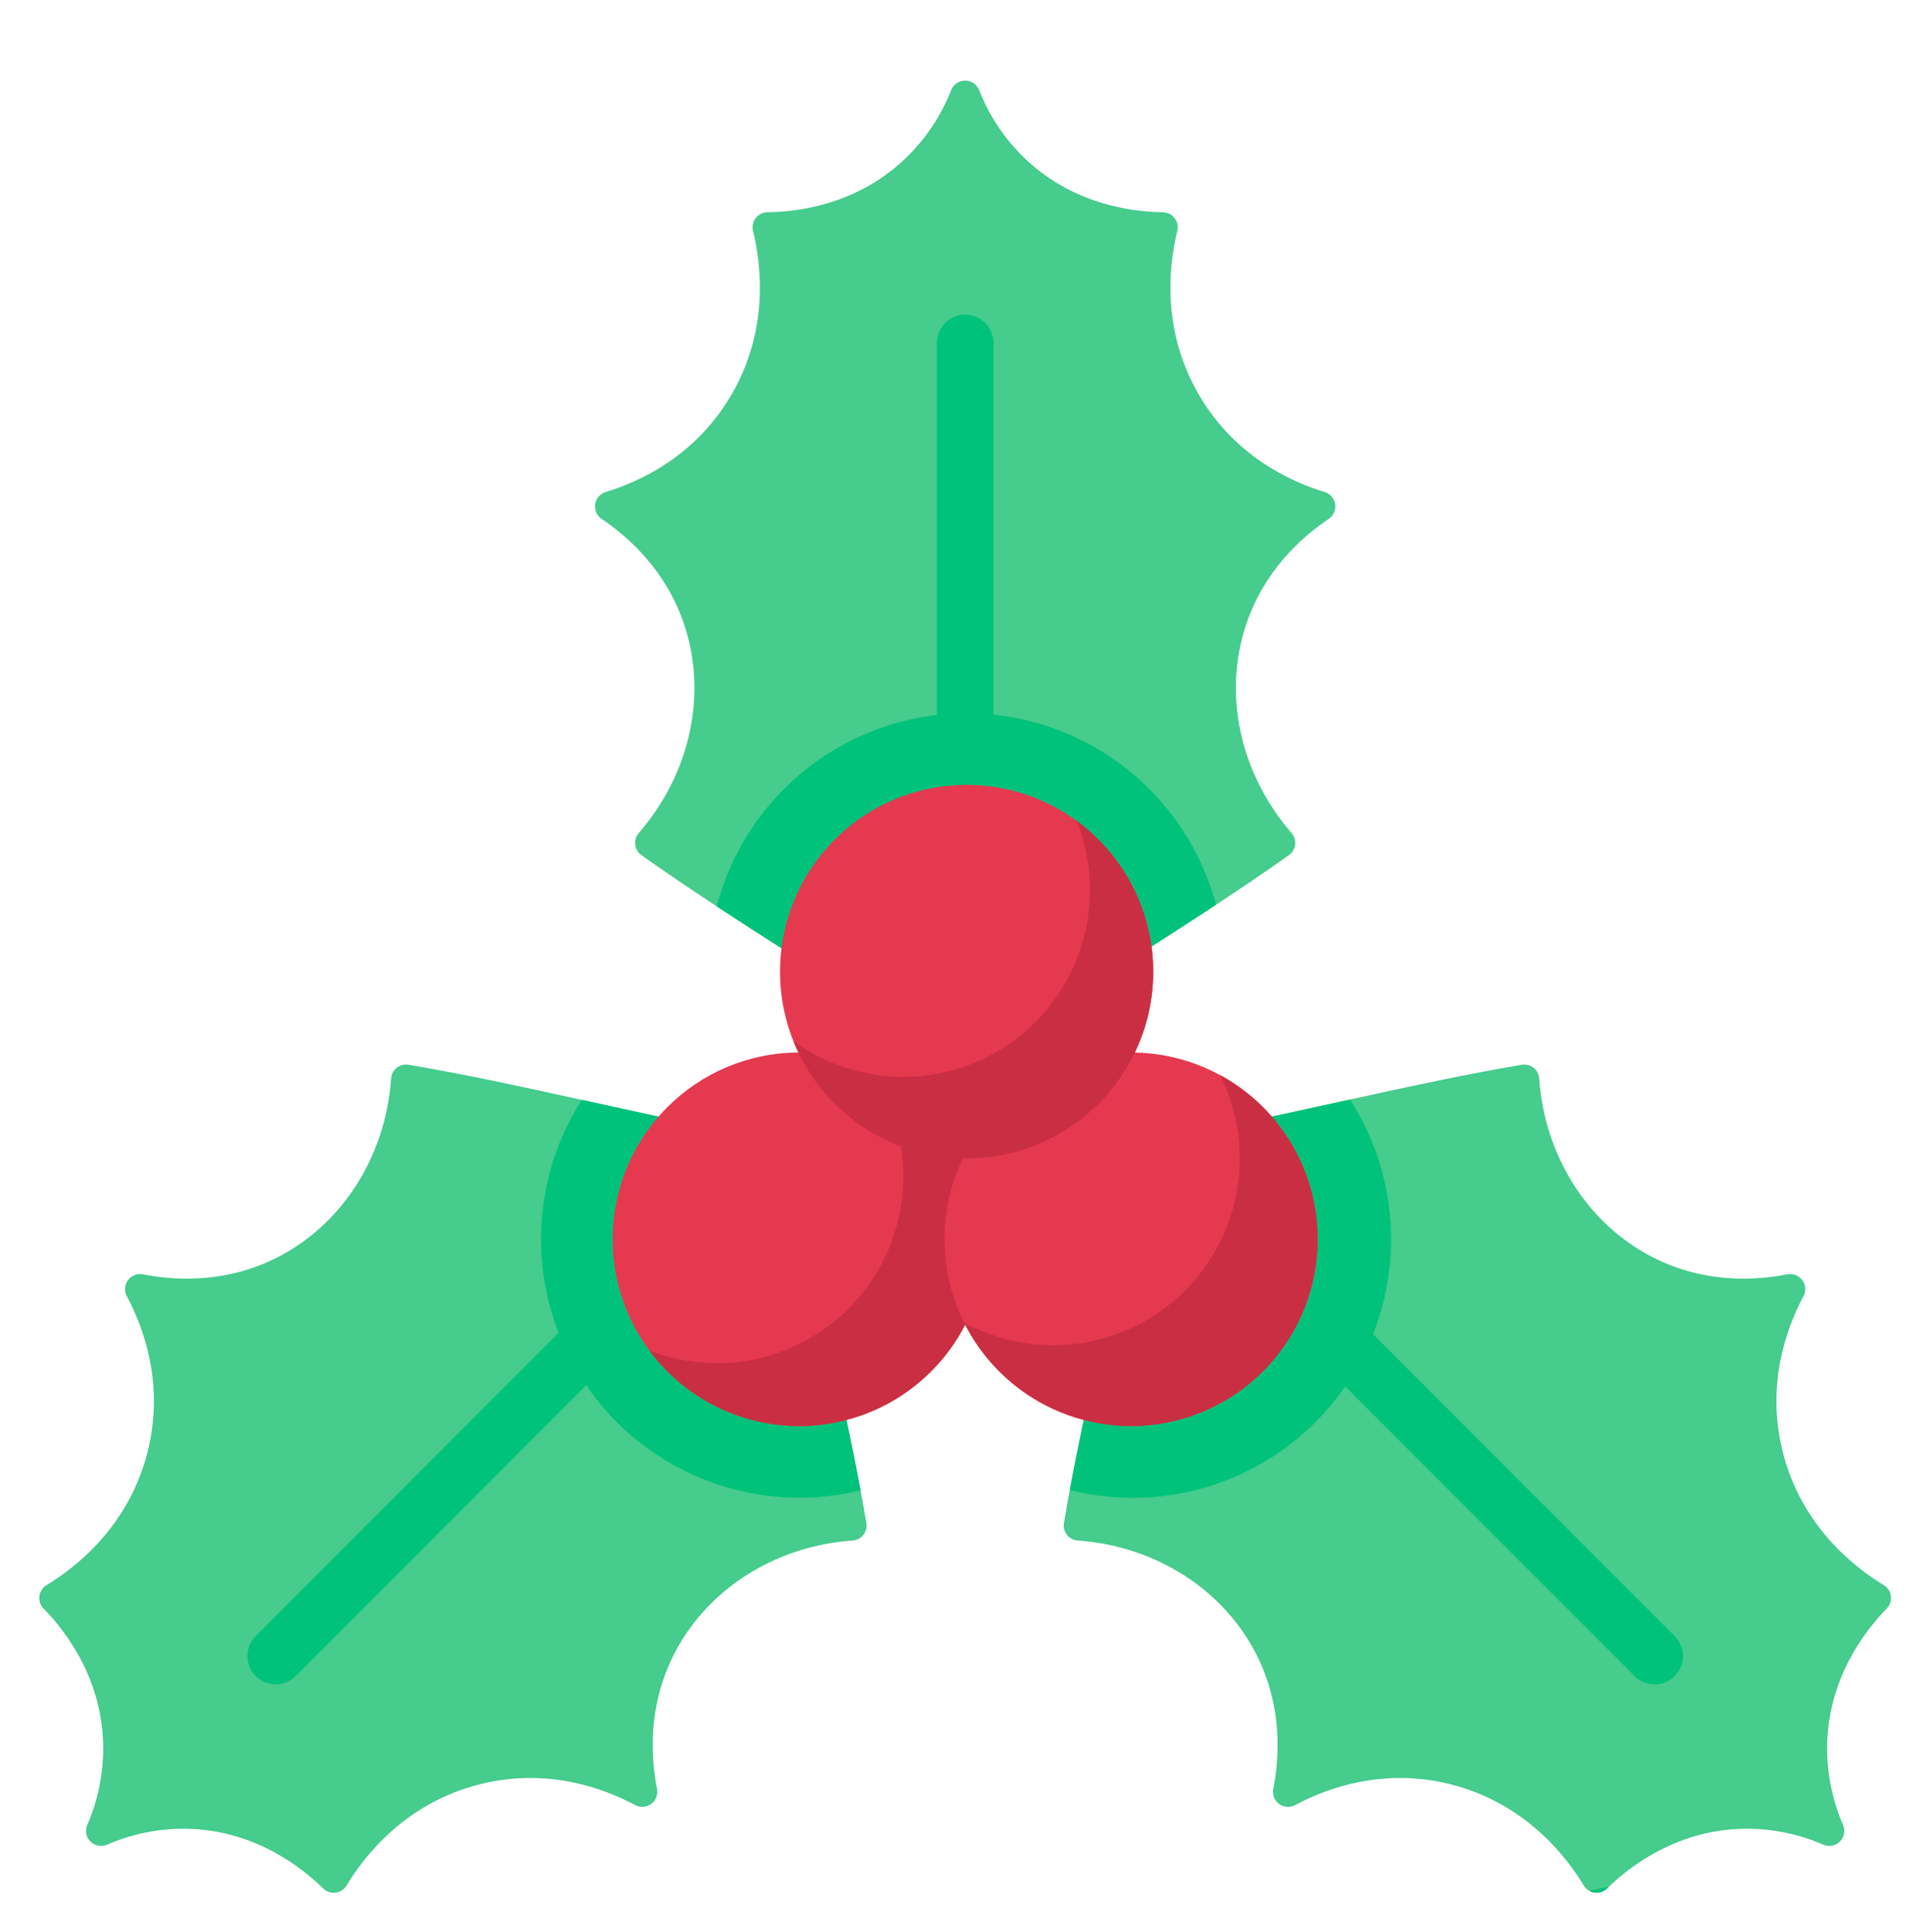 <svg width="1499" height="1500" viewBox="0 0 1499 1500" fill="none" xmlns="http://www.w3.org/2000/svg">
<path d="M1031.99 402.92C1010.5 417.393 982.163 443.057 968.142 484.014C949.407 538.799 963.194 600.967 1003.18 646.934C1004.23 648.173 1005.02 649.619 1005.48 651.178C1005.94 652.737 1006.07 654.376 1005.87 655.989C1005.66 657.602 1005.12 659.154 1004.28 660.546C1003.44 661.938 1002.32 663.14 1000.99 664.073C982.954 676.905 963.956 689.737 944.46 702.54C881.788 743.79 813.963 785.04 756.442 826.29C754.454 827.718 752.069 828.487 749.621 828.487C747.174 828.487 744.789 827.718 742.801 826.29C685.866 785.45 618.831 744.639 556.715 703.829C536.546 690.586 516.904 677.315 498.257 664.073C496.927 663.139 495.805 661.938 494.965 660.546C494.124 659.154 493.584 657.602 493.377 655.989C493.17 654.376 493.302 652.737 493.765 651.178C494.227 649.619 495.009 648.173 496.062 646.934C536.048 600.967 549.836 538.799 531.101 484.014C517.08 443.057 488.744 417.393 467.258 402.92C465.433 401.685 463.994 399.959 463.107 397.94C462.22 395.922 461.922 393.694 462.246 391.513C462.571 389.332 463.505 387.287 464.941 385.615C466.376 383.943 468.255 382.711 470.361 382.061C498.228 373.594 539.327 353.965 566.609 309.024C597.989 257.315 591.169 204.844 584.846 179.297C584.422 177.581 584.392 175.79 584.759 174.06C585.127 172.33 585.881 170.706 586.966 169.31C588.051 167.914 589.438 166.783 591.023 166.001C592.607 165.219 594.349 164.807 596.116 164.795C620.851 164.502 668.068 158.467 705.918 120.381C720.202 105.976 731.389 88.798 738.791 69.903C739.661 67.742 741.158 65.89 743.088 64.586C745.018 63.283 747.293 62.586 749.621 62.586C751.95 62.586 754.225 63.283 756.155 64.586C758.085 65.89 759.581 67.742 760.452 69.903C767.854 88.798 779.041 105.976 793.325 120.381C831.175 158.467 878.392 164.502 903.127 164.795C904.894 164.807 906.635 165.219 908.22 166.001C909.805 166.783 911.192 167.915 912.277 169.31C913.361 170.706 914.116 172.33 914.483 174.06C914.85 175.79 914.821 177.581 914.397 179.297C908.074 204.844 901.254 257.315 932.634 309.024C959.916 353.965 1001.01 373.594 1028.88 382.061C1030.99 382.711 1032.87 383.943 1034.3 385.615C1035.74 387.287 1036.67 389.332 1037 391.513C1037.32 393.694 1037.02 395.922 1036.14 397.94C1035.25 399.959 1033.81 401.685 1031.99 402.92Z" fill="#46CC8D"/>
<path d="M749.62 853.189C743.798 853.189 738.214 850.874 734.096 846.753C729.979 842.632 727.666 837.043 727.666 831.216V266.281C727.666 260.454 729.979 254.865 734.096 250.744C738.214 246.624 743.798 244.309 749.62 244.309C755.443 244.309 761.027 246.624 765.145 250.744C769.262 254.865 771.575 260.454 771.575 266.281V831.216C771.575 837.043 769.262 842.632 765.145 846.753C761.027 850.874 755.443 853.189 749.62 853.189Z" fill="#00C27A"/>
<path d="M662.329 1196.22C601.589 1200.44 547.961 1234.63 522.465 1286.63C503.438 1325.51 505.34 1363.71 510.317 1389.14C510.737 1391.31 510.533 1393.56 509.728 1395.62C508.923 1397.68 507.55 1399.47 505.768 1400.78C503.987 1402.09 501.87 1402.87 499.665 1403.02C497.459 1403.18 495.255 1402.7 493.309 1401.65C467.579 1387.94 424.694 1372.79 373.731 1385.24C315.01 1399.6 282.751 1441.49 269.169 1464.08C268.254 1465.59 267.009 1466.88 265.527 1467.84C264.045 1468.8 262.364 1469.41 260.612 1469.63C258.859 1469.85 257.08 1469.66 255.409 1469.09C253.737 1468.52 252.217 1467.58 250.961 1466.34C233.281 1449.05 195.607 1419.9 141.95 1420.02C121.665 1420.1 101.612 1424.34 83.024 1432.47C80.883 1433.38 78.519 1433.63 76.236 1433.18C73.953 1432.74 71.855 1431.62 70.21 1429.97C68.566 1428.33 67.45 1426.23 67.005 1423.94C66.56 1421.66 66.807 1419.29 67.715 1417.15C75.838 1398.55 80.072 1378.48 80.156 1358.17C80.273 1304.47 51.146 1266.77 33.876 1249.07C32.633 1247.82 31.692 1246.29 31.122 1244.62C30.553 1242.95 30.37 1241.17 30.587 1239.41C30.803 1237.66 31.415 1235.98 32.375 1234.49C33.335 1233.01 34.619 1231.76 36.13 1230.85C58.699 1217.26 100.559 1184.97 114.902 1126.2C127.343 1075.2 112.209 1032.28 98.509 1006.52C97.46 1004.58 96.984 1002.37 97.138 1000.16C97.292 997.955 98.068 995.837 99.377 994.054C100.687 992.271 102.475 990.897 104.534 990.091C106.593 989.285 108.838 989.081 111.009 989.502C136.417 994.482 174.589 996.387 213.434 977.344C265.393 951.826 299.554 898.154 303.769 837.363C303.892 835.74 304.354 834.162 305.124 832.728C305.895 831.295 306.957 830.04 308.243 829.043C309.528 828.047 311.008 827.331 312.587 826.942C314.166 826.554 315.809 826.501 317.41 826.787C360.412 834.053 406.077 843.984 451.859 854.033C503.965 865.488 556.246 877.09 604.955 885.146C607.37 885.534 609.6 886.675 611.329 888.405C613.059 890.136 614.198 892.368 614.586 894.785C628.344 978.076 652.435 1071.74 668.389 1157.26C669.999 1165.78 671.502 1174.22 672.897 1182.57C673.183 1184.17 673.13 1185.81 672.742 1187.39C672.354 1188.98 671.638 1190.46 670.643 1191.74C669.647 1193.03 668.392 1194.09 666.96 1194.86C665.529 1195.64 663.951 1196.1 662.329 1196.22Z" fill="#46CC8D"/>
<path d="M214.122 1307.91C209.78 1307.91 205.535 1306.63 201.925 1304.21C198.315 1301.8 195.501 1298.37 193.839 1294.35C192.177 1290.34 191.743 1285.92 192.59 1281.66C193.437 1277.39 195.528 1273.48 198.598 1270.41L597.736 870.936C601.855 866.823 607.437 864.514 613.255 864.518C619.074 864.521 624.653 866.835 628.767 870.953C632.882 875.071 635.194 880.655 635.198 886.478C635.201 892.301 632.894 897.888 628.784 902.01L229.646 1301.48C227.61 1303.52 225.19 1305.14 222.526 1306.25C219.862 1307.35 217.006 1307.92 214.122 1307.91Z" fill="#00C27A"/>
<path d="M1465.37 1249.07C1448.1 1266.77 1418.97 1304.47 1419.09 1358.17C1419.17 1378.48 1423.4 1398.55 1431.53 1417.15C1432.43 1419.29 1432.68 1421.66 1432.24 1423.94C1431.79 1426.23 1430.68 1428.33 1429.03 1429.97C1427.39 1431.62 1425.29 1432.74 1423.01 1433.18C1420.72 1433.63 1418.36 1433.38 1416.22 1432.47C1397.63 1424.34 1377.58 1420.1 1357.29 1420.02C1303.64 1419.9 1265.96 1449.05 1248.28 1466.34C1247.03 1467.58 1245.5 1468.52 1243.83 1469.09C1242.16 1469.66 1240.38 1469.85 1238.63 1469.63C1236.88 1469.41 1235.2 1468.8 1233.72 1467.84C1232.23 1466.88 1230.99 1465.59 1230.07 1464.08C1216.49 1441.49 1184.23 1399.6 1125.51 1385.24C1074.55 1372.79 1031.66 1387.94 1005.93 1401.65C1003.99 1402.7 1001.78 1403.18 999.578 1403.02C997.372 1402.87 995.256 1402.09 993.474 1400.78C991.693 1399.47 990.319 1397.68 989.514 1395.62C988.709 1393.56 988.505 1391.31 988.925 1389.14C993.902 1363.71 995.805 1325.51 976.777 1286.63C951.281 1234.63 897.654 1200.44 836.913 1196.22C835.292 1196.1 833.714 1195.64 832.282 1194.86C830.85 1194.09 829.596 1193.03 828.6 1191.74C827.604 1190.46 826.889 1188.98 826.501 1187.39C826.112 1185.81 826.059 1184.17 826.345 1182.57C827.75 1174.16 829.263 1165.64 830.883 1157.02C846.836 1071.56 870.898 977.988 884.656 894.785C885.044 892.369 886.184 890.136 887.913 888.406C889.642 886.675 891.872 885.534 894.287 885.146C943.348 877.031 996.038 865.312 1048.52 853.769C1093.93 843.808 1139.18 833.994 1181.83 826.787C1183.43 826.501 1185.08 826.554 1186.65 826.942C1188.23 827.331 1189.71 828.047 1191 829.043C1192.28 830.04 1193.35 831.296 1194.12 832.729C1194.89 834.162 1195.35 835.74 1195.47 837.363C1199.69 898.154 1233.85 951.826 1285.81 977.344C1324.65 996.387 1362.82 994.482 1388.23 989.502C1390.4 989.081 1392.65 989.285 1394.71 990.091C1396.77 990.897 1398.55 992.271 1399.86 994.054C1401.17 995.837 1401.95 997.955 1402.1 1000.16C1402.26 1002.37 1401.78 1004.58 1400.73 1006.52C1387.03 1032.28 1371.9 1075.2 1384.34 1126.2C1398.68 1184.97 1440.54 1217.26 1463.11 1230.85C1464.62 1231.76 1465.91 1233.01 1466.87 1234.49C1467.83 1235.98 1468.44 1237.66 1468.66 1239.41C1468.87 1241.17 1468.69 1242.95 1468.12 1244.62C1467.55 1246.29 1466.61 1247.82 1465.37 1249.07Z" fill="#46CC8D"/>
<path d="M1234.4 1468.2C1236.6 1469.43 1239.15 1469.92 1241.65 1469.58C1244.15 1469.25 1246.48 1468.11 1248.28 1466.34C1248.62 1466.01 1248.98 1465.67 1249.33 1465.33C1244.3 1466.02 1239.32 1466.98 1234.4 1468.2ZM1285.12 1307.92C1282.24 1307.92 1279.38 1307.35 1276.72 1306.25C1274.05 1305.14 1271.63 1303.52 1269.6 1301.48L870.459 902.011C866.349 897.888 864.042 892.302 864.045 886.479C864.048 880.655 866.361 875.071 870.475 870.954C874.59 866.836 880.169 864.521 885.987 864.518C891.806 864.515 897.388 866.824 901.507 870.937L1300.64 1270.41C1303.71 1273.48 1305.81 1277.39 1306.65 1281.66C1307.5 1285.92 1307.07 1290.34 1305.4 1294.35C1303.74 1298.37 1300.93 1301.8 1297.32 1304.21C1293.71 1306.63 1289.46 1307.92 1285.12 1307.92L1285.12 1307.92ZM668.39 1157.26C629.463 1166.77 588.579 1164.4 551.009 1150.45C513.44 1136.5 480.908 1111.6 457.607 1078.97C434.307 1046.34 421.307 1007.48 420.282 967.385C419.258 927.292 430.257 887.812 451.861 854.033C503.966 865.488 556.247 877.09 604.957 885.146C607.371 885.535 609.602 886.675 611.331 888.406C613.06 890.136 614.199 892.369 614.587 894.785C628.345 978.076 652.437 1071.74 668.39 1157.26Z" fill="#00C27A"/>
<path d="M620.749 1107.31C700.775 1107.31 765.649 1042.39 765.649 962.293C765.649 882.201 700.775 817.273 620.749 817.273C540.723 817.273 475.85 882.201 475.85 962.293C475.85 1042.39 540.723 1107.31 620.749 1107.31Z" fill="#E53950"/>
<path d="M673.085 827.066C691.801 852.312 701.813 882.961 701.614 914.396C701.415 945.831 691.015 976.35 671.98 1001.36C652.946 1026.36 626.308 1044.5 596.079 1053.04C565.85 1061.58 533.668 1060.06 504.379 1048.7C517.765 1066.76 535.163 1081.45 555.199 1091.63C575.235 1101.8 597.36 1107.17 619.827 1107.31C642.293 1107.45 664.484 1102.37 684.648 1092.45C704.812 1082.54 722.396 1068.06 736.011 1050.18C749.626 1032.29 758.899 1011.48 763.097 989.392C767.294 967.303 766.303 944.54 760.199 922.9C754.096 901.26 743.049 881.338 727.93 864.705C712.811 848.073 694.035 835.188 673.085 827.066Z" fill="#CA2E43"/>
<path d="M1080.4 962.402C1080.39 992.929 1073.43 1023.05 1060.03 1050.48C1046.64 1077.9 1027.17 1101.91 1003.12 1120.68C979.058 1139.44 951.041 1152.47 921.195 1158.77C891.35 1165.07 860.463 1164.47 830.883 1157.02C846.836 1071.56 870.898 977.988 884.657 894.785C885.044 892.369 886.184 890.136 887.913 888.406C889.642 886.675 891.873 885.535 894.287 885.146C943.348 877.031 996.039 865.312 1048.52 853.77C1069.4 886.145 1080.47 923.872 1080.4 962.402Z" fill="#00C27A"/>
<path d="M878.493 1107.31C958.519 1107.31 1023.39 1042.39 1023.39 962.293C1023.39 882.201 958.519 817.273 878.493 817.273C798.467 817.273 733.594 882.201 733.594 962.293C733.594 1042.39 798.467 1107.31 878.493 1107.31Z" fill="#E53950"/>
<path d="M947.65 834.828C961.388 862.431 965.977 893.698 960.753 924.09C955.528 954.481 940.762 982.415 918.597 1003.84C896.431 1025.26 868.022 1039.05 837.491 1043.21C806.961 1047.38 775.9 1041.69 748.816 1026.99C758.973 1047.37 773.785 1065.08 792.051 1078.66C810.317 1092.25 831.525 1101.34 853.955 1105.2C876.386 1109.05 899.408 1107.57 921.158 1100.86C942.909 1094.15 962.774 1082.41 979.146 1066.59C995.518 1050.77 1007.94 1031.31 1015.39 1009.79C1022.85 988.269 1025.14 965.293 1022.07 942.723C1019 920.153 1010.67 898.623 997.739 879.878C984.809 861.133 967.65 845.7 947.65 834.828Z" fill="#CA2E43"/>
<path d="M944.46 702.539C881.787 743.789 813.963 785.039 756.442 826.289C754.454 827.718 752.069 828.486 749.621 828.486C747.174 828.486 744.788 827.718 742.801 826.289C685.866 785.449 618.831 744.639 556.715 703.828C567.896 660.977 592.925 623.029 627.902 595.898C662.879 568.768 705.84 553.976 750.092 553.829C794.344 553.682 837.402 568.187 872.558 595.085C907.714 621.983 932.994 659.763 944.46 702.539H944.46Z" fill="#00C27A"/>
<path d="M750.761 899.523C830.787 899.523 895.66 834.596 895.66 754.504C895.66 674.412 830.787 609.484 750.761 609.484C670.735 609.484 605.861 674.412 605.861 754.504C605.861 834.596 670.735 899.523 750.761 899.523Z" fill="#E53950"/>
<path d="M836.182 637.385C847.846 666.607 849.695 698.835 841.45 729.202C833.205 759.569 815.312 786.427 790.474 805.722C765.636 825.016 735.2 835.7 703.761 836.161C672.322 836.621 641.587 826.833 616.195 808.274C624.517 829.144 637.571 847.792 654.327 862.748C671.083 877.704 691.082 888.559 712.747 894.455C734.412 900.351 757.149 901.128 779.165 896.724C801.181 892.32 821.874 882.856 839.609 869.079C857.345 855.301 871.64 837.587 881.364 817.334C891.089 797.081 895.978 774.844 895.646 752.376C895.313 729.908 889.768 707.825 879.449 687.869C869.13 667.914 854.318 650.631 836.182 637.385Z" fill="#CA2E43"/>
</svg>
